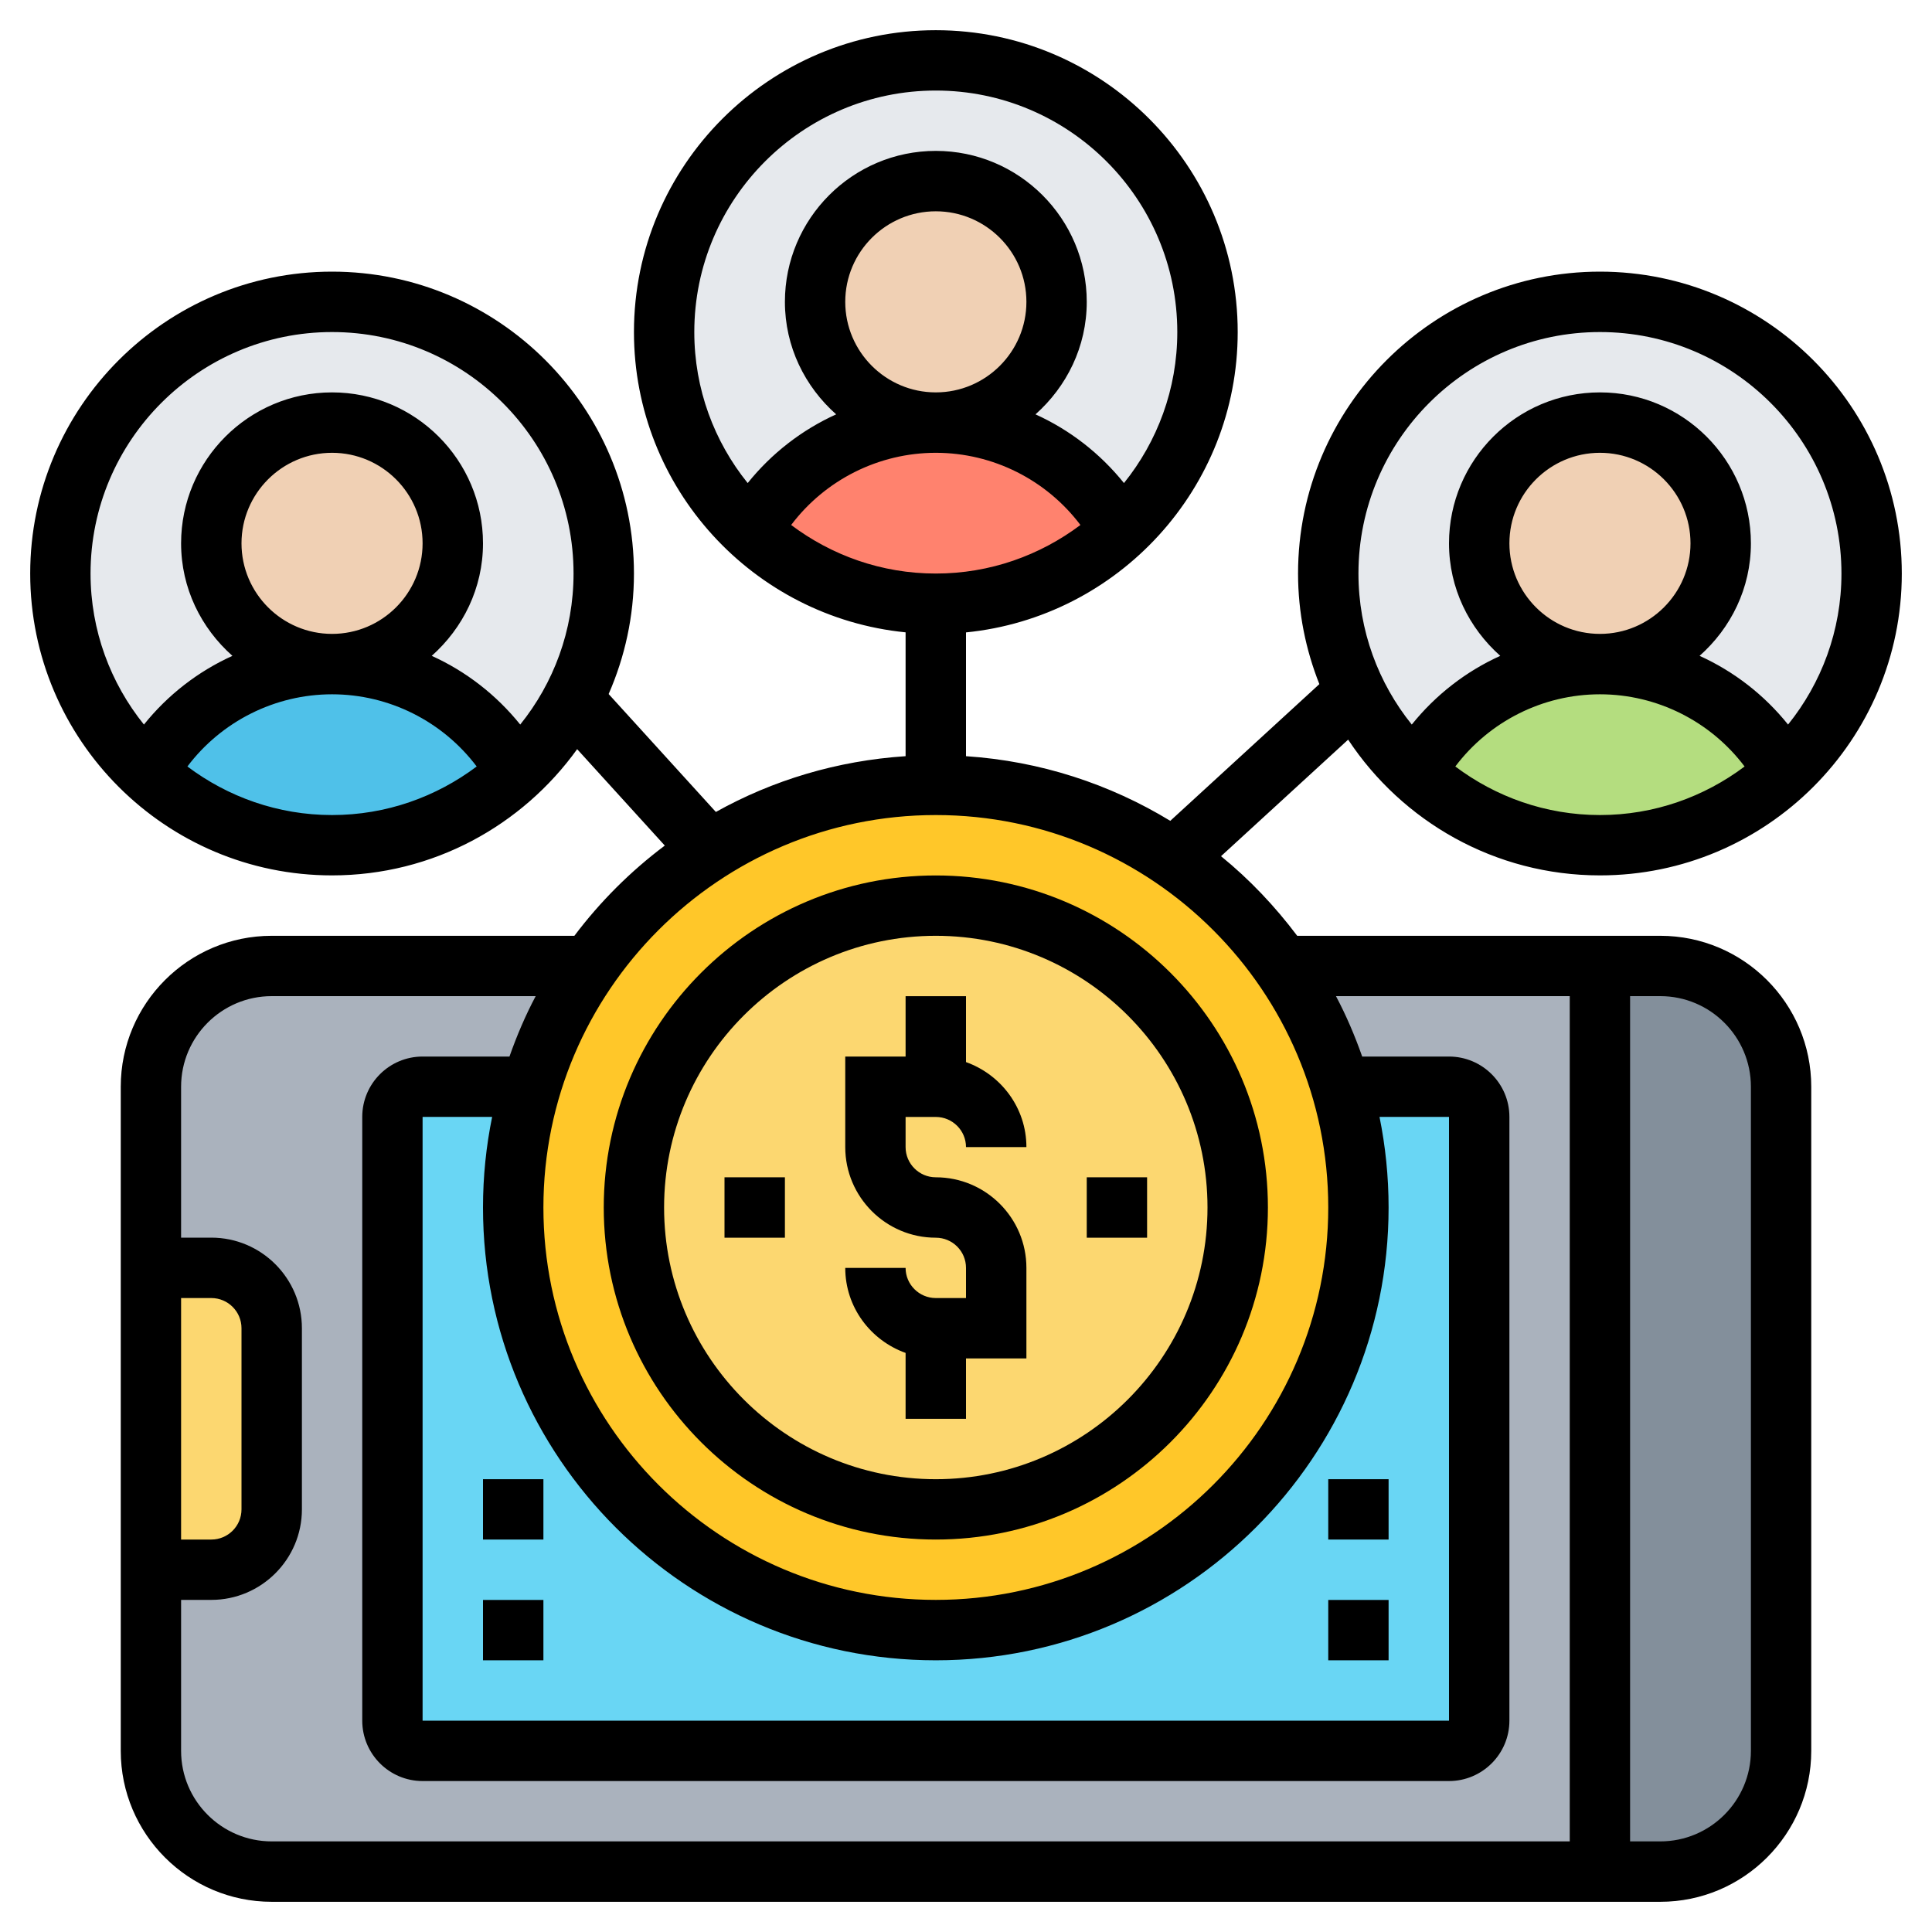 <svg width="30" height="30" viewBox="0 0 30 30" fill="none" xmlns="http://www.w3.org/2000/svg">
<path d="M27.656 16.875V27.188C27.656 28.223 26.817 29.062 25.781 29.062H24.844V15H25.781C26.817 15 27.656 15.839 27.656 16.875Z" fill="#838F9B"/>
<path d="M4.219 15H24.844V29.062H4.219C3.183 29.062 2.344 28.223 2.344 27.188V16.875C2.344 15.839 3.183 15 4.219 15Z" fill="#AAB2BD"/>
<path d="M4.219 20.625V23.438C4.219 23.953 3.797 24.375 3.281 24.375H2.344V19.688H3.281C3.797 19.688 4.219 20.109 4.219 20.625Z" fill="#FCD770"/>
<path d="M24.844 13.125C27.174 13.125 29.062 11.236 29.062 8.906C29.062 6.576 27.174 4.688 24.844 4.688C22.514 4.688 20.625 6.576 20.625 8.906C20.625 11.236 22.514 13.125 24.844 13.125Z" fill="#E6E9ED"/>
<path d="M14.531 9.375C16.861 9.375 18.75 7.486 18.75 5.156C18.75 2.826 16.861 0.938 14.531 0.938C12.201 0.938 10.312 2.826 10.312 5.156C10.312 7.486 12.201 9.375 14.531 9.375Z" fill="#E6E9ED"/>
<path d="M5.156 13.125C7.486 13.125 9.375 11.236 9.375 8.906C9.375 6.576 7.486 4.688 5.156 4.688C2.826 4.688 0.938 6.576 0.938 8.906C0.938 11.236 2.826 13.125 5.156 13.125Z" fill="#E6E9ED"/>
<path d="M6.844 10.777C7.336 11.072 7.744 11.494 8.025 12C7.275 12.698 6.262 13.125 5.156 13.125C4.05 13.125 3.037 12.698 2.287 12C2.85 10.992 3.923 10.312 5.156 10.312C5.775 10.312 6.347 10.481 6.844 10.777Z" fill="#4FC1E9"/>
<path d="M16.219 7.027C16.711 7.322 17.119 7.744 17.4 8.25C16.65 8.948 15.637 9.375 14.531 9.375C13.425 9.375 12.412 8.948 11.662 8.25C12.225 7.242 13.298 6.562 14.531 6.562C15.15 6.562 15.722 6.731 16.219 7.027Z" fill="#FF826E"/>
<path d="M26.531 10.777C27.023 11.072 27.431 11.494 27.712 12C26.962 12.698 25.95 13.125 24.844 13.125C23.737 13.125 22.725 12.698 21.975 12C22.537 10.992 23.611 10.312 24.844 10.312C25.462 10.312 26.034 10.481 26.531 10.777Z" fill="#B4DD7F"/>
<path d="M5.156 10.312C6.192 10.312 7.031 9.473 7.031 8.438C7.031 7.402 6.192 6.562 5.156 6.562C4.121 6.562 3.281 7.402 3.281 8.438C3.281 9.473 4.121 10.312 5.156 10.312Z" fill="#F0D0B4"/>
<path d="M14.531 6.562C15.567 6.562 16.406 5.723 16.406 4.688C16.406 3.652 15.567 2.812 14.531 2.812C13.496 2.812 12.656 3.652 12.656 4.688C12.656 5.723 13.496 6.562 14.531 6.562Z" fill="#F0D0B4"/>
<path d="M24.844 10.312C25.879 10.312 26.719 9.473 26.719 8.438C26.719 7.402 25.879 6.562 24.844 6.562C23.808 6.562 22.969 7.402 22.969 8.438C22.969 9.473 23.808 10.312 24.844 10.312Z" fill="#F0D0B4"/>
<path d="M22.5 27.188H6.562C6.304 27.188 6.094 26.977 6.094 26.719V17.344C6.094 17.085 6.304 16.875 6.562 16.875H22.5C22.759 16.875 22.969 17.085 22.969 17.344V26.719C22.969 26.977 22.759 27.188 22.5 27.188Z" fill="#69D6F4"/>
<path d="M20.822 16.875C21 17.47 21.094 18.098 21.094 18.75C21.094 22.373 18.155 25.312 14.531 25.312C10.908 25.312 7.969 22.373 7.969 18.75C7.969 18.098 8.062 17.47 8.241 16.875H8.245C8.442 16.2 8.752 15.567 9.15 15C9.647 14.283 10.284 13.673 11.025 13.205C12.042 12.562 13.242 12.188 14.531 12.188C16.758 12.188 18.731 13.298 19.913 15C20.311 15.567 20.62 16.2 20.817 16.875H20.822Z" fill="#FFC729"/>
<path d="M14.531 23.438C17.12 23.438 19.219 21.339 19.219 18.75C19.219 16.161 17.12 14.062 14.531 14.062C11.942 14.062 9.844 16.161 9.844 18.75C9.844 21.339 11.942 23.438 14.531 23.438Z" fill="#FCD770"/>
<path d="M24.844 13.593C27.428 13.593 29.531 11.491 29.531 8.906C29.531 6.321 27.428 4.218 24.844 4.218C22.259 4.218 20.156 6.321 20.156 8.906C20.156 9.512 20.276 10.091 20.487 10.623L18.172 12.746C17.234 12.175 16.156 11.819 15 11.742V9.82C17.365 9.584 19.219 7.582 19.219 5.156C19.219 2.572 17.116 0.469 14.531 0.469C11.947 0.469 9.844 2.571 9.844 5.156C9.844 7.582 11.697 9.584 14.062 9.819V11.742C12.999 11.812 11.999 12.115 11.116 12.608L9.451 10.777C9.702 10.203 9.844 9.571 9.844 8.906C9.844 6.321 7.741 4.218 5.156 4.218C2.572 4.218 0.469 6.321 0.469 8.906C0.469 11.491 2.572 13.593 5.156 13.593C6.724 13.593 8.11 12.818 8.962 11.633L10.323 13.13C9.791 13.529 9.319 14 8.919 14.531H4.219C2.926 14.531 1.875 15.582 1.875 16.875V27.187C1.875 28.479 2.926 29.531 4.219 29.531H25.781C27.074 29.531 28.125 28.479 28.125 27.187V16.875C28.125 15.582 27.074 14.531 25.781 14.531H20.143C19.798 14.073 19.404 13.656 18.96 13.295L20.934 11.485C21.773 12.754 23.212 13.593 24.844 13.593ZM2.91 11.902C3.437 11.203 4.268 10.781 5.156 10.781C6.045 10.781 6.875 11.203 7.402 11.902C6.775 12.373 5.999 12.656 5.156 12.656C4.313 12.656 3.537 12.373 2.91 11.902ZM3.75 8.437C3.75 7.662 4.381 7.031 5.156 7.031C5.932 7.031 6.562 7.662 6.562 8.437C6.562 9.212 5.932 9.843 5.156 9.843C4.381 9.843 3.75 9.212 3.75 8.437ZM8.078 11.251C7.706 10.789 7.236 10.425 6.704 10.184C7.188 9.754 7.5 9.134 7.5 8.437C7.5 7.145 6.449 6.093 5.156 6.093C3.864 6.093 2.812 7.145 2.812 8.437C2.812 9.134 3.124 9.754 3.609 10.184C3.077 10.425 2.606 10.789 2.235 11.251C1.718 10.609 1.406 9.793 1.406 8.906C1.406 6.838 3.089 5.156 5.156 5.156C7.224 5.156 8.906 6.838 8.906 8.906C8.906 9.793 8.595 10.609 8.078 11.251ZM13.125 4.687C13.125 3.912 13.756 3.281 14.531 3.281C15.307 3.281 15.938 3.912 15.938 4.687C15.938 5.462 15.307 6.093 14.531 6.093C13.756 6.093 13.125 5.462 13.125 4.687ZM14.531 8.906C13.688 8.906 12.912 8.623 12.285 8.152C12.812 7.453 13.643 7.031 14.531 7.031C15.42 7.031 16.25 7.453 16.777 8.152C16.15 8.623 15.374 8.906 14.531 8.906ZM10.781 5.156C10.781 3.088 12.464 1.406 14.531 1.406C16.599 1.406 18.281 3.088 18.281 5.156C18.281 6.043 17.97 6.859 17.453 7.501C17.081 7.039 16.611 6.675 16.079 6.434C16.563 6.004 16.875 5.384 16.875 4.687C16.875 3.395 15.824 2.343 14.531 2.343C13.239 2.343 12.188 3.395 12.188 4.687C12.188 5.384 12.499 6.004 12.984 6.434C12.452 6.675 11.981 7.039 11.61 7.501C11.092 6.859 10.781 6.043 10.781 5.156ZM2.812 20.156H3.281C3.54 20.156 3.75 20.366 3.75 20.625V23.437C3.75 23.696 3.54 23.906 3.281 23.906H2.812V20.156ZM27.188 16.875V27.187C27.188 27.962 26.557 28.593 25.781 28.593H25.312V15.468H25.781C26.557 15.468 27.188 16.099 27.188 16.875ZM24.375 15.468V28.593H4.219C3.443 28.593 2.812 27.962 2.812 27.187V24.843H3.281C4.057 24.843 4.688 24.212 4.688 23.437V20.625C4.688 19.849 4.057 19.218 3.281 19.218H2.812V16.875C2.812 16.099 3.443 15.468 4.219 15.468H8.318C8.159 15.768 8.025 16.082 7.911 16.406H6.562C6.045 16.406 5.625 16.826 5.625 17.343V26.718C5.625 27.235 6.045 27.656 6.562 27.656H22.5C23.017 27.656 23.438 27.235 23.438 26.718V17.343C23.438 16.826 23.017 16.406 22.5 16.406H21.152C21.038 16.082 20.904 15.768 20.745 15.468H24.375ZM21.421 17.343H22.5V26.718H6.562V17.343H7.642C7.549 17.798 7.5 18.268 7.5 18.75C7.5 22.627 10.654 25.781 14.531 25.781C18.408 25.781 21.562 22.627 21.562 18.75C21.562 18.268 21.513 17.798 21.421 17.343ZM20.625 18.75C20.625 22.11 17.891 24.843 14.531 24.843C11.171 24.843 8.438 22.11 8.438 18.75C8.438 15.389 11.171 12.656 14.531 12.656C17.891 12.656 20.625 15.389 20.625 18.75ZM22.598 11.902C23.125 11.203 23.955 10.781 24.844 10.781C25.733 10.781 26.563 11.203 27.09 11.902C26.463 12.373 25.687 12.656 24.844 12.656C24.001 12.656 23.225 12.373 22.598 11.902ZM23.438 8.437C23.438 7.662 24.068 7.031 24.844 7.031C25.619 7.031 26.25 7.662 26.25 8.437C26.25 9.212 25.619 9.843 24.844 9.843C24.068 9.843 23.438 9.212 23.438 8.437ZM24.844 5.156C26.911 5.156 28.594 6.838 28.594 8.906C28.594 9.793 28.282 10.609 27.765 11.251C27.394 10.789 26.923 10.425 26.391 10.184C26.876 9.754 27.188 9.134 27.188 8.437C27.188 7.145 26.136 6.093 24.844 6.093C23.551 6.093 22.5 7.145 22.5 8.437C22.5 9.134 22.812 9.754 23.296 10.184C22.764 10.425 22.294 10.789 21.922 11.251C21.405 10.609 21.094 9.793 21.094 8.906C21.094 6.838 22.776 5.156 24.844 5.156Z" fill="black"/>
<path d="M14.531 13.594C11.688 13.594 9.375 15.907 9.375 18.75C9.375 21.593 11.688 23.906 14.531 23.906C17.374 23.906 19.688 21.593 19.688 18.75C19.688 15.907 17.374 13.594 14.531 13.594ZM14.531 22.969C12.205 22.969 10.312 21.076 10.312 18.75C10.312 16.424 12.205 14.531 14.531 14.531C16.857 14.531 18.75 16.424 18.75 18.75C18.75 21.076 16.857 22.969 14.531 22.969Z" fill="black"/>
<path d="M14.531 17.344C14.79 17.344 15 17.554 15 17.812H15.938C15.938 17.202 15.544 16.687 15 16.492V15.469H14.062V16.406H13.125V17.812C13.125 18.588 13.756 19.219 14.531 19.219C14.79 19.219 15 19.429 15 19.688V20.156H14.531C14.273 20.156 14.062 19.946 14.062 19.688H13.125C13.125 20.298 13.518 20.813 14.062 21.008V22.031H15V21.094H15.938V19.688C15.938 18.912 15.307 18.281 14.531 18.281C14.273 18.281 14.062 18.071 14.062 17.812V17.344H14.531Z" fill="black"/>
<path d="M20.625 24.844H21.562V25.781H20.625V24.844Z" fill="black"/>
<path d="M20.625 22.969H21.562V23.906H20.625V22.969Z" fill="black"/>
<path d="M7.5 24.844H8.438V25.781H7.5V24.844Z" fill="black"/>
<path d="M7.5 22.969H8.438V23.906H7.5V22.969Z" fill="black"/>
<path d="M11.25 18.281H12.188V19.219H11.25V18.281Z" fill="black"/>
<path d="M16.875 18.281H17.812V19.219H16.875V18.281Z" fill="black"/>
</svg>
